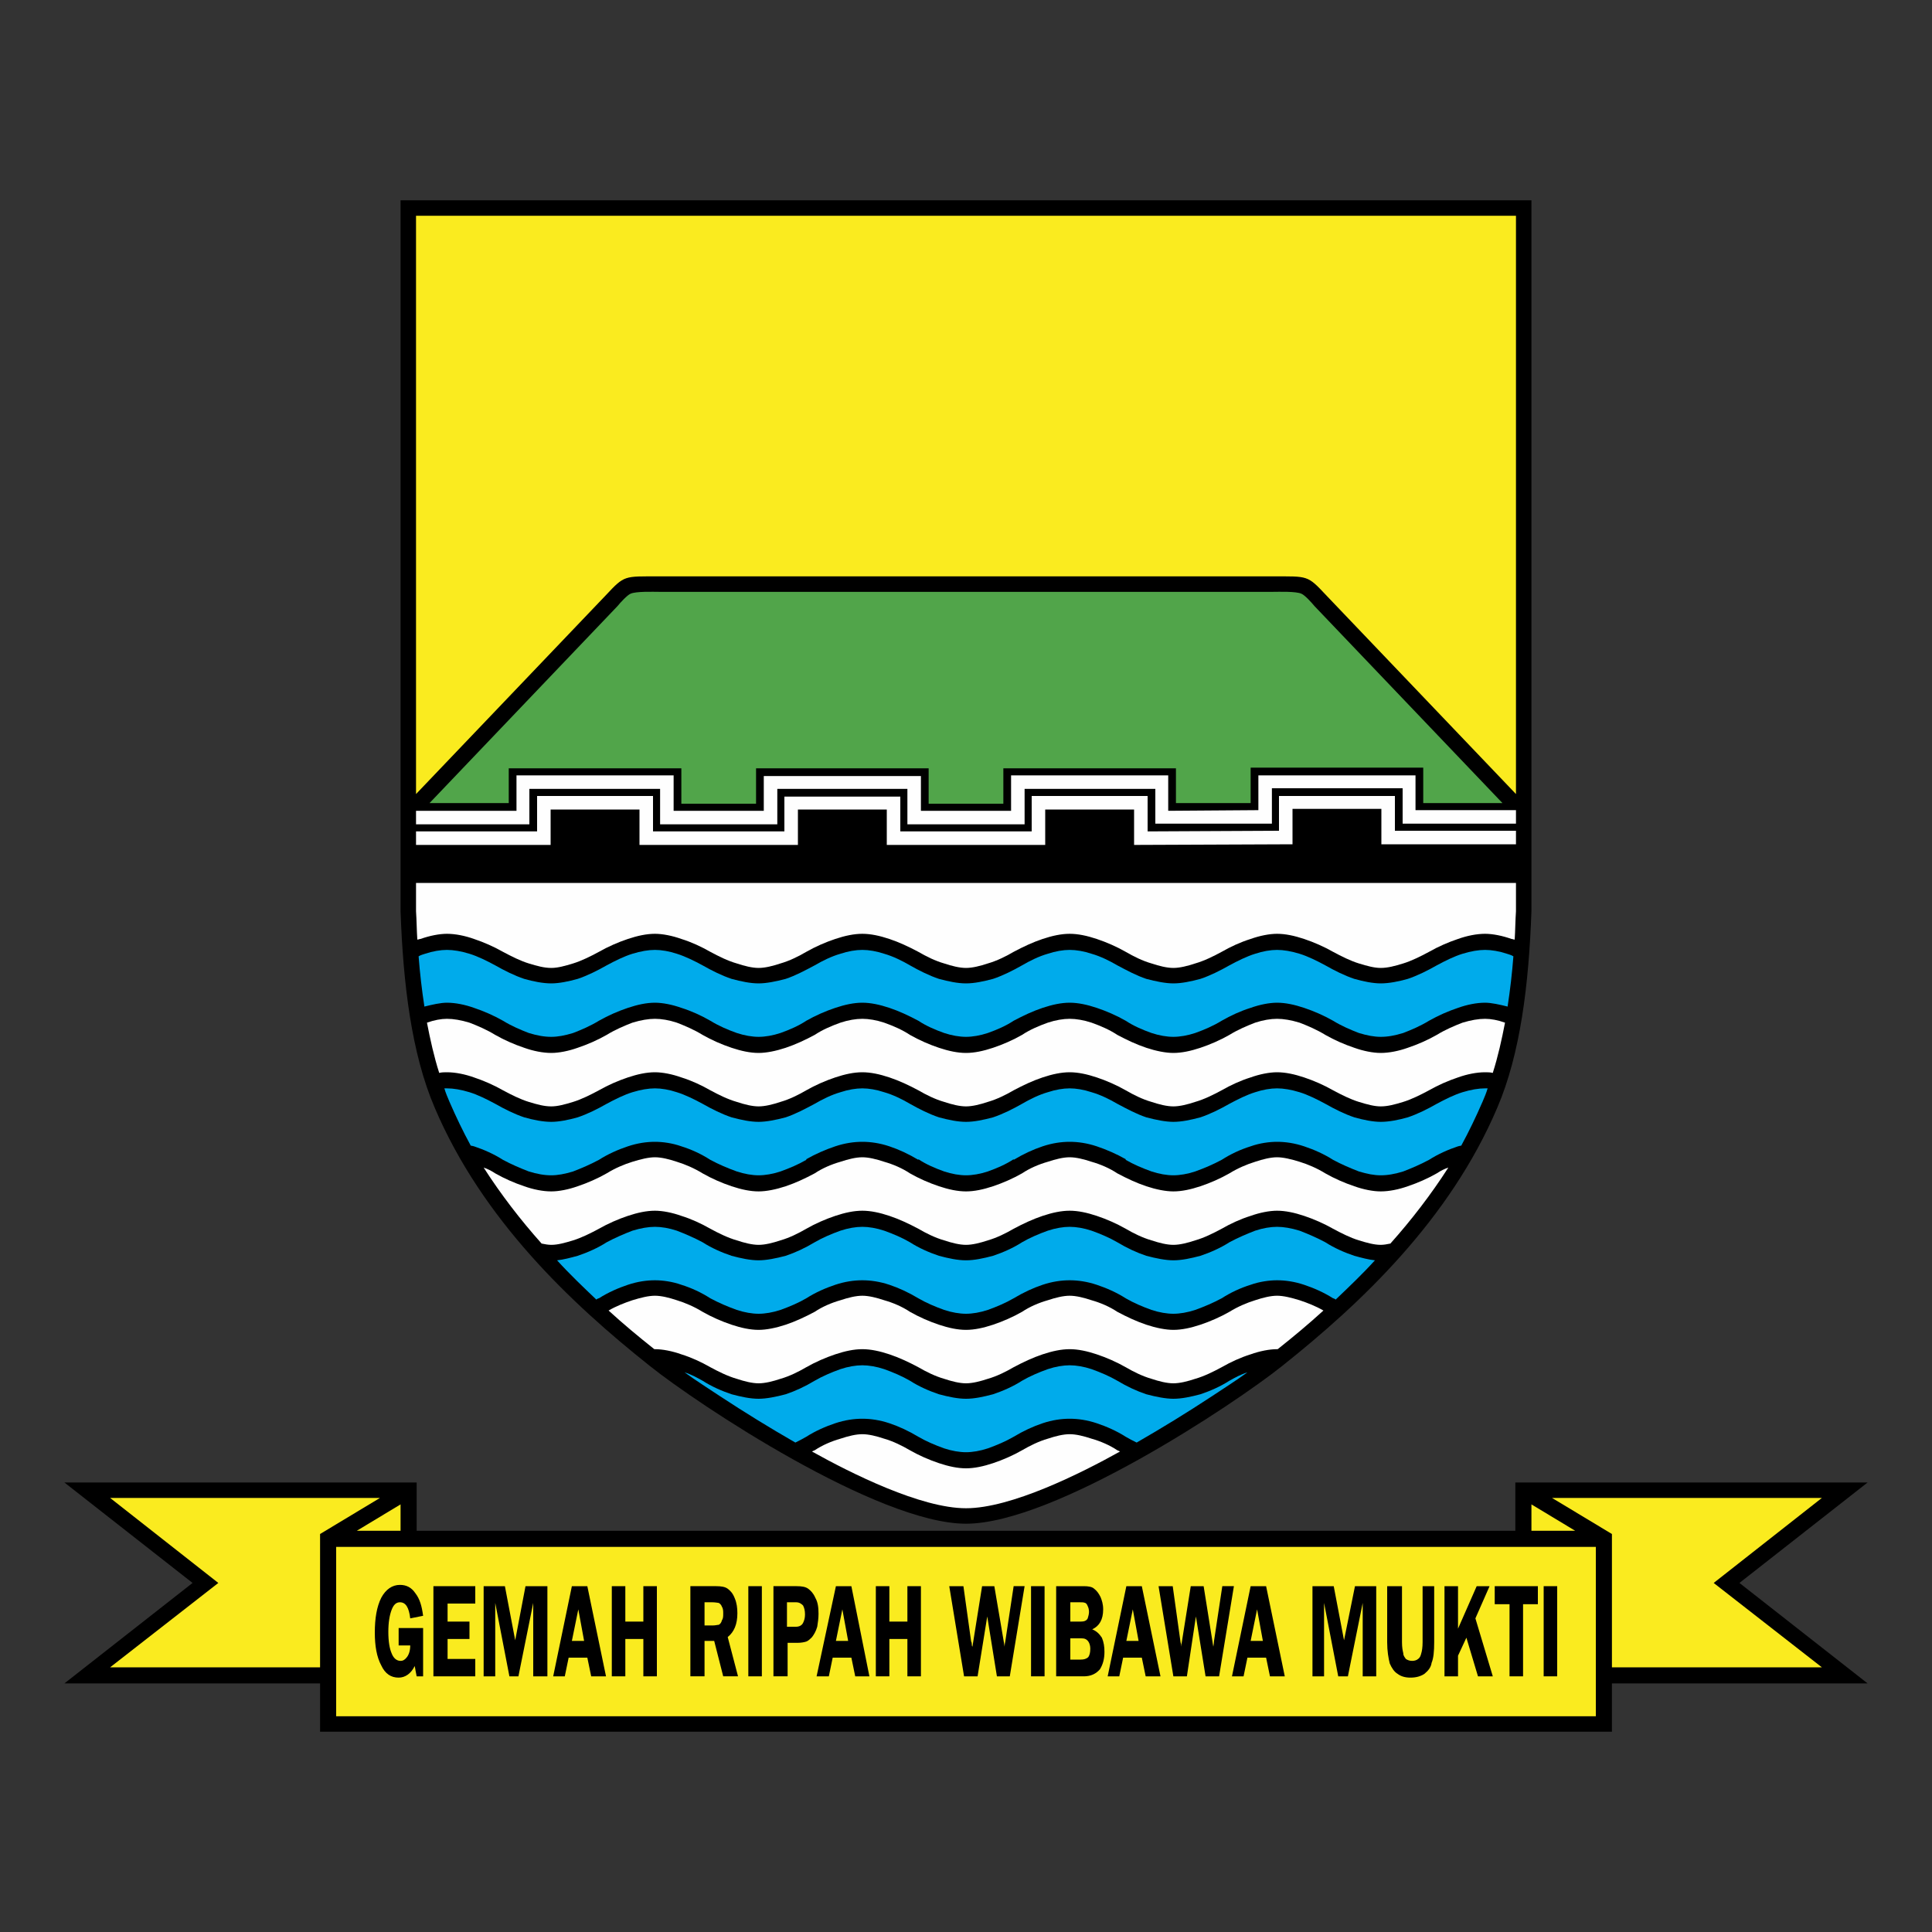 <?xml version="1.0" encoding="UTF-8"?>
<!DOCTYPE svg PUBLIC "-//W3C//DTD SVG 1.1//EN" "http://www.w3.org/Graphics/SVG/1.1/DTD/svg11.dtd">
<!-- Creator: CorelDRAW X7 -->
<svg xmlns="http://www.w3.org/2000/svg" xml:space="preserve" width="3000px" height="3000px" version="1.1" style="shape-rendering:geometricPrecision; text-rendering:geometricPrecision; image-rendering:optimizeQuality; fill-rule:evenodd; clip-rule:evenodd"
viewBox="0 0 3000 3000"
 xmlns:xlink="http://www.w3.org/1999/xlink">
 <rect x="0" y="0" width="3000" height="3000" fill="#333333" stroke="none"/>
 <defs>
  <style type="text/css">
   <![CDATA[
    .fil7 {fill:none}
    .fil5 {fill:black}
    .fil0 {fill:black}
    .fil4 {fill:#00ABEB}
    .fil2 {fill:#51A54A}
    .fil1 {fill:#FAEB1F}
    .fil3 {fill:#FEFEFE}
    .fil6 {fill:black;fill-rule:nonzero}
   ]]>
  </style>
 </defs>
 <g id="Layer_x0020_1">
  <g id="_2169489363440">
   <g>
    <path class="fil0" d="M622 311l1756 0 0 1104c-4,113 -17,221 -53,305 -74,174 -212,304 -334,401 -75,60 -354,245 -491,245 -137,0 -416,-185 -491,-245 -122,-97 -260,-227 -334,-401 -36,-84 -49,-192 -53,-305l0 -1104z"/>
    <path class="fil1" d="M1023 895l477 0 477 0c54,0 53,-2 82,29l295 309 0 -898 -1708 0 0 898 295 -309c29,-31 28,-29 82,-29z"/>
    <path class="fil2" d="M790 1193l268 0 0 55 116 0 0 -55 268 0 0 55 116 0 0 -55 268 0 0 54 116 0 0 -55 268 0 0 55 123 0 -292 -306c-4,-5 -15,-17 -20,-19 -8,-4 -36,-3 -44,-3l-954 0c-8,0 -36,-1 -44,3 -5,2 -16,14 -20,19l-292 306 123 0 0 -54z"/>
    <polygon class="fil3" points="834,1236 834,1291 646,1291 646,1312 855,1312 855,1257 993,1257 993,1312 1239,1312 1239,1257 1377,1257 1377,1312 1623,1312 1623,1257 1761,1257 1761,1312 2007,1311 2007,1256 2145,1256 2145,1311 2354,1311 2354,1290 2166,1290 2166,1236 1986,1236 1986,1290 1782,1291 1782,1236 1602,1236 1602,1291 1398,1291 1398,1237 1218,1237 1218,1291 1014,1291 1014,1236 "/>
    <polygon class="fil3" points="802,1204 802,1259 646,1259 646,1280 822,1280 822,1225 1025,1225 1025,1280 1207,1280 1207,1225 1409,1225 1409,1280 1591,1280 1591,1225 1794,1225 1794,1279 1975,1279 1975,1224 2178,1224 2178,1279 2354,1279 2354,1258 2198,1258 2198,1204 1954,1204 1954,1258 1814,1259 1814,1204 1570,1204 1570,1259 1430,1259 1430,1205 1186,1205 1186,1259 1046,1259 1046,1204 "/>
    <path class="fil3" d="M2354 1371l-1708 0 0 44c1,14 1,29 2,44 2,0 3,-1 5,-1 14,-5 29,-8 41,-8 13,0 28,3 42,8 15,5 31,12 45,20 13,7 27,14 40,18 13,4 24,7 35,7 10,0 21,-3 34,-7 13,-4 27,-11 40,-18 14,-8 30,-15 45,-20 15,-5 29,-8 42,-8 12,0 27,3 41,8 16,5 31,12 45,20 13,7 27,14 41,18 12,4 24,7 34,7 10,0 22,-3 34,-7 14,-4 28,-11 40,-18l0 0c14,-8 30,-15 45,-20 15,-5 29,-8 42,-8 13,0 27,3 42,8 15,5 30,12 45,20l0 0c12,7 26,14 40,18 12,4 24,7 34,7 10,0 22,-3 34,-7 14,-4 28,-11 40,-18l0 0c15,-8 30,-15 45,-20 15,-5 29,-8 42,-8 13,0 27,3 42,8 15,5 31,12 45,20l0 0c12,7 26,14 40,18 12,4 24,7 34,7 10,0 22,-3 34,-7 14,-4 28,-11 41,-18 14,-8 29,-15 45,-20 14,-5 29,-8 41,-8 13,0 27,3 42,8 15,5 31,12 45,20 13,7 27,14 40,18 13,4 24,7 34,7 11,0 22,-3 35,-7 13,-4 27,-11 40,-18 14,-8 30,-15 45,-20 14,-5 29,-8 42,-8 12,0 27,3 41,8 2,0 3,1 5,1 1,-15 1,-30 2,-44l0 -44z"/>
    <path class="fil3" d="M1051 1588c-12,-4 -24,-6 -34,-6 -10,0 -22,2 -35,6 -13,5 -27,11 -40,19 -14,8 -30,15 -45,20 -14,5 -29,8 -41,8 -13,0 -28,-3 -42,-8 -15,-5 -31,-12 -45,-20 -13,-8 -27,-14 -40,-19 -13,-4 -25,-6 -35,-6 -9,0 -20,2 -31,6 5,26 11,53 19,78 4,-1 8,-1 12,-1 13,0 28,3 42,8 15,5 31,12 45,20 13,7 27,14 40,18 13,4 24,7 35,7 10,0 21,-3 34,-7 13,-4 27,-11 40,-18 14,-8 30,-15 45,-20 15,-5 29,-8 42,-8 12,0 27,3 41,8 16,5 31,12 45,20 13,7 27,14 41,18 12,4 24,7 34,7 10,0 22,-3 34,-7 14,-4 28,-11 40,-18l0 0c14,-8 30,-15 45,-20 15,-5 29,-8 42,-8 13,0 27,3 42,8 15,5 30,12 45,20l0 0c12,7 26,14 40,18 12,4 24,7 34,7 10,0 22,-3 34,-7 14,-4 28,-11 40,-18l0 0c15,-8 30,-15 45,-20 15,-5 29,-8 42,-8 13,0 27,3 42,8 15,5 31,12 45,20l0 0c12,7 26,14 40,18 12,4 24,7 34,7 10,0 22,-3 34,-7 14,-4 28,-11 41,-18 14,-8 29,-15 45,-20 14,-5 29,-8 41,-8 13,0 27,3 42,8 15,5 31,12 45,20 13,7 27,14 40,18 13,4 24,7 34,7 11,0 22,-3 35,-7 13,-4 27,-11 40,-18 14,-8 30,-15 45,-20 14,-5 29,-8 42,-8 4,0 8,0 12,1 8,-25 14,-52 19,-78 -11,-4 -22,-6 -31,-6 -10,0 -22,2 -35,6 -13,5 -27,11 -40,19 -14,8 -30,15 -45,20 -14,5 -29,8 -42,8 -12,0 -27,-3 -41,-8 -15,-5 -31,-12 -45,-20 -13,-8 -27,-14 -40,-19 -13,-4 -25,-6 -35,-6 -10,0 -22,2 -34,6 -13,5 -27,11 -40,19 -14,8 -30,15 -45,20 -15,5 -29,8 -42,8 -12,0 -27,-3 -42,-8 -15,-5 -30,-12 -45,-20l0 0c-12,-8 -26,-14 -40,-19 -12,-4 -24,-6 -34,-6 -10,0 -22,2 -34,6 -14,5 -28,11 -40,19l0 0c-14,8 -30,15 -45,20 -15,5 -29,8 -42,8 -13,0 -27,-3 -42,-8 -15,-5 -31,-12 -45,-20l0 0c-12,-8 -26,-14 -40,-19 -12,-4 -24,-6 -34,-6 -10,0 -22,2 -34,6 -14,5 -28,11 -40,19l0 0c-15,8 -30,15 -45,20 -15,5 -30,8 -42,8 -13,0 -27,-3 -42,-8 -15,-5 -31,-12 -45,-20 -13,-8 -27,-14 -40,-19z"/>
    <path class="fil3" d="M1091 1822c-13,-8 -27,-14 -40,-18 -12,-4 -24,-7 -34,-7 -10,0 -22,3 -35,7 -13,4 -27,10 -40,18 -14,8 -30,15 -45,20 -14,5 -29,8 -41,8 -13,0 -28,-3 -42,-8 -15,-5 -31,-12 -45,-20 -6,-4 -12,-7 -18,-9 27,42 57,81 90,118 5,1 10,2 15,2 10,0 21,-3 34,-7 13,-4 27,-11 40,-18 14,-8 30,-15 45,-20 15,-5 29,-8 42,-8 12,0 27,3 41,8 16,5 31,12 45,20 13,7 27,14 41,18 12,4 24,7 34,7 10,0 22,-3 34,-7 14,-4 28,-11 40,-18l0 0c14,-8 30,-15 45,-20 15,-5 29,-8 42,-8 13,0 27,3 42,8 15,5 30,12 45,20l0 0c12,7 26,14 40,18 12,4 24,7 34,7 10,0 22,-3 34,-7 14,-4 28,-11 40,-18l0 0c15,-8 30,-15 45,-20 15,-5 29,-8 42,-8 13,0 27,3 42,8 15,5 31,12 45,20l0 0c12,7 26,14 40,18 12,4 24,7 34,7 10,0 22,-3 34,-7 14,-4 28,-11 41,-18 14,-8 29,-15 45,-20 14,-5 29,-8 41,-8 13,0 27,3 42,8 15,5 31,12 45,20 13,7 27,14 40,18 13,4 24,7 34,7 5,0 10,-1 15,-2 33,-37 63,-76 90,-118 -6,2 -12,5 -18,9 -14,8 -30,15 -45,20 -14,5 -29,8 -42,8 -12,0 -27,-3 -41,-8 -15,-5 -31,-12 -45,-20 -13,-8 -27,-14 -40,-18 -13,-4 -25,-7 -35,-7 -10,0 -22,3 -34,7 -13,4 -27,10 -40,18 -14,8 -30,15 -45,20 -15,5 -29,8 -42,8 -12,0 -27,-3 -42,-8 -15,-5 -30,-12 -45,-20l0 0c-12,-8 -26,-14 -40,-18 -12,-4 -24,-7 -34,-7 -10,0 -22,3 -34,7 -14,4 -28,10 -40,18l0 0c-14,8 -30,15 -45,20 -15,5 -29,8 -42,8 -13,0 -27,-3 -42,-8 -15,-5 -31,-12 -45,-20l0 0c-12,-8 -26,-14 -40,-18 -12,-4 -24,-7 -34,-7 -10,0 -22,3 -34,7 -14,4 -28,10 -40,18l0 0c-15,8 -30,15 -45,20 -15,5 -30,8 -42,8 -13,0 -27,-3 -42,-8 -15,-5 -31,-12 -45,-20z"/>
    <path class="fil3" d="M1339 2012c-10,0 -22,3 -34,7 -14,4 -28,10 -40,18l0 0c-15,8 -30,15 -45,20 -15,5 -30,8 -42,8 -13,0 -27,-3 -42,-8 -15,-5 -31,-12 -45,-20 -13,-8 -27,-14 -40,-18 -12,-4 -24,-7 -34,-7 -10,0 -22,3 -35,7 -12,4 -25,9 -37,16 23,21 47,41 71,60 0,0 1,0 1,0 12,0 27,3 41,8 16,5 31,12 45,20 13,7 27,14 41,18 12,4 24,7 34,7 10,0 22,-3 34,-7 14,-4 28,-11 40,-18l0 0c14,-8 30,-15 45,-20 15,-5 29,-8 42,-8 13,0 27,3 42,8 15,5 30,12 45,20l0 0c12,7 26,14 40,18 12,4 24,7 34,7 10,0 22,-3 34,-7 14,-4 28,-11 40,-18l0 0c15,-8 30,-15 45,-20 15,-5 29,-8 42,-8 13,0 27,3 42,8 15,5 31,12 45,20l0 0c12,7 26,14 40,18 12,4 24,7 34,7 10,0 22,-3 34,-7 14,-4 28,-11 41,-18 14,-8 29,-15 45,-20 14,-5 29,-8 41,-8 0,0 1,0 1,0 24,-19 48,-39 71,-60 -12,-7 -25,-12 -37,-16 -13,-4 -25,-7 -35,-7 -10,0 -22,3 -34,7 -13,4 -27,10 -40,18 -14,8 -30,15 -45,20 -15,5 -29,8 -42,8 -12,0 -27,-3 -42,-8 -15,-5 -30,-12 -45,-20l0 0c-12,-8 -26,-14 -40,-18 -12,-4 -24,-7 -34,-7 -10,0 -22,3 -34,7 -14,4 -28,10 -40,18l0 0c-14,8 -30,15 -45,20 -15,5 -29,8 -42,8 -13,0 -27,-3 -42,-8 -15,-5 -31,-12 -45,-20l0 0c-12,-8 -26,-14 -40,-18 -12,-4 -24,-7 -34,-7z"/>
    <path class="fil3" d="M1458 2272c-15,-5 -31,-12 -45,-20l0 0c-12,-7 -26,-14 -40,-18 -12,-4 -24,-7 -34,-7 -10,0 -22,3 -34,7 -14,4 -28,10 -40,18l0 0c-2,1 -3,1 -4,2 61,34 169,88 239,88 70,0 178,-54 239,-88 -1,-1 -2,-1 -4,-2l0 0c-12,-8 -26,-14 -40,-18 -12,-4 -24,-7 -34,-7 -10,0 -22,3 -34,7 -14,4 -28,11 -40,18l0 0c-14,8 -30,15 -45,20 -15,5 -29,8 -42,8 -13,0 -27,-3 -42,-8z"/>
    <path class="fil4" d="M1413 2144c-12,-7 -26,-13 -40,-18 -12,-4 -24,-6 -34,-6 -10,0 -22,2 -34,6 -14,5 -28,11 -40,18l0 0c-15,9 -30,16 -45,21 -15,4 -30,7 -42,7 -13,0 -27,-3 -42,-7 -15,-5 -31,-12 -45,-21 -9,-5 -18,-10 -28,-13 18,13 37,25 55,37 38,25 77,49 117,72 6,-3 12,-6 17,-9l0 0c14,-9 30,-16 45,-21 15,-5 29,-7 42,-7 13,0 27,2 42,7 15,5 30,12 45,21l0 0c12,7 26,13 40,18 12,4 24,6 34,6 10,0 22,-2 34,-6 14,-5 28,-11 40,-18l0 0c15,-9 30,-16 45,-21 15,-5 29,-7 42,-7 13,0 27,2 42,7 15,5 31,12 45,21l0 0c5,3 11,6 17,9 40,-23 79,-47 117,-72 18,-12 37,-24 55,-37 -10,3 -19,8 -28,13 -14,9 -30,16 -45,21 -15,4 -29,7 -42,7 -12,0 -27,-3 -42,-7 -15,-5 -30,-12 -45,-21l0 0c-12,-7 -26,-13 -40,-18 -12,-4 -24,-6 -34,-6 -10,0 -22,2 -34,6 -14,5 -28,11 -40,18l0 0c-14,9 -30,16 -45,21 -15,4 -29,7 -42,7 -13,0 -27,-3 -42,-7 -15,-5 -31,-12 -45,-21l0 0z"/>
    <path class="fil4" d="M1381 1995c15,5 30,12 45,21l0 0c12,7 26,13 40,18 12,4 24,6 34,6 10,0 22,-2 34,-6 14,-5 28,-11 40,-18l0 0c15,-9 30,-16 45,-21 15,-5 29,-7 42,-7 13,0 27,2 42,7 15,5 31,12 45,21l0 0c12,7 26,13 40,18 12,4 24,6 34,6 10,0 22,-2 34,-6 14,-5 28,-11 41,-18 14,-9 29,-16 45,-21 14,-5 29,-7 41,-7 13,0 27,2 42,7 15,5 31,12 45,21 1,0 3,1 4,2 21,-20 42,-40 61,-61 -10,-1 -21,-4 -32,-7 -15,-5 -31,-12 -45,-21 -13,-7 -27,-13 -40,-18 -13,-4 -25,-6 -35,-6 -10,0 -22,2 -34,6 -13,5 -27,11 -40,18 -14,9 -30,16 -45,21 -15,4 -29,7 -42,7 -12,0 -27,-3 -42,-7 -15,-5 -30,-12 -45,-21l0 0c-12,-7 -26,-13 -40,-18 -12,-4 -24,-6 -34,-6 -10,0 -22,2 -34,6 -14,5 -28,11 -40,18l0 0c-14,9 -30,16 -45,21 -15,4 -29,7 -42,7 -13,0 -27,-3 -42,-7 -15,-5 -31,-12 -45,-21l0 0c-12,-7 -26,-13 -40,-18 -12,-4 -24,-6 -34,-6 -10,0 -22,2 -34,6 -14,5 -28,11 -40,18l0 0c-15,9 -30,16 -45,21 -15,4 -30,7 -42,7 -13,0 -27,-3 -42,-7 -15,-5 -31,-12 -45,-21 -13,-7 -27,-13 -40,-18 -12,-4 -24,-6 -34,-6 -10,0 -22,2 -35,6 -13,5 -27,11 -40,18 -14,9 -30,16 -45,21 -11,3 -22,6 -32,7 19,21 40,41 61,61 1,-1 3,-2 4,-2 14,-9 30,-16 45,-21 15,-5 29,-7 42,-7 12,0 27,2 41,7 16,5 31,12 45,21 13,7 27,13 41,18 12,4 24,6 34,6 10,0 22,-2 34,-6 14,-5 28,-11 40,-18l0 0c14,-9 30,-16 45,-21 15,-5 29,-7 42,-7 13,0 27,2 42,7z"/>
    <path class="fil4" d="M1339 1773c13,0 27,2 42,7 15,5 30,12 45,21l0 -1c12,8 26,14 40,19 12,4 24,6 34,6 10,0 22,-2 34,-6 14,-5 28,-11 40,-19l0 1c15,-9 30,-16 45,-21 15,-5 29,-7 42,-7 13,0 27,2 42,7 15,5 31,12 45,20l0 1c12,7 26,13 40,18 12,4 24,6 34,6 10,0 22,-2 34,-6 14,-5 28,-11 41,-18 14,-9 29,-16 45,-21 14,-5 29,-7 41,-7 13,0 27,2 42,7 15,5 31,12 45,21 13,7 27,13 40,18 13,4 24,6 34,6 11,0 22,-2 35,-6 13,-5 27,-11 40,-18 14,-9 30,-16 45,-21 1,0 3,-1 5,-1 12,-22 23,-45 33,-68 3,-7 6,-14 8,-21 -1,0 -3,0 -4,0 -10,0 -22,2 -35,6 -13,4 -27,11 -40,18 -14,8 -30,16 -45,21 -14,4 -29,7 -42,7 -12,0 -27,-3 -41,-7 -15,-5 -31,-13 -45,-21 -13,-7 -27,-14 -40,-18 -13,-4 -25,-6 -35,-6 -10,0 -22,2 -34,6 -13,4 -27,11 -40,18 -14,8 -30,16 -45,21 -15,4 -29,7 -42,7 -12,0 -27,-3 -42,-7 -15,-5 -30,-13 -45,-21l0 0c-12,-7 -26,-14 -40,-18 -12,-4 -24,-6 -34,-6 -10,0 -22,2 -34,6 -14,4 -28,11 -40,18l0 0c-14,8 -30,16 -45,21 -15,4 -29,7 -42,7 -13,0 -27,-3 -42,-7 -15,-5 -31,-13 -45,-21l0 0c-12,-7 -26,-14 -40,-18 -12,-4 -24,-6 -34,-6 -10,0 -22,2 -34,6 -14,4 -28,11 -40,18l0 0c-15,8 -30,16 -45,21 -15,4 -30,7 -42,7 -13,0 -27,-3 -42,-7 -15,-5 -31,-13 -45,-21 -13,-7 -27,-14 -40,-18 -12,-4 -24,-6 -34,-6 -10,0 -22,2 -35,6 -13,4 -27,11 -40,18 -14,8 -30,16 -45,21 -14,4 -29,7 -41,7 -13,0 -28,-3 -42,-7 -15,-5 -31,-13 -45,-21 -13,-7 -27,-14 -40,-18 -13,-4 -25,-6 -35,-6 -1,0 -3,0 -4,0 2,7 5,14 8,21 10,23 21,46 33,68 2,0 4,1 5,1 15,5 31,12 45,21 13,7 27,13 40,18 13,4 24,6 35,6 10,0 21,-2 34,-6 13,-5 27,-11 40,-18 14,-9 30,-16 45,-21 15,-5 29,-7 42,-7 12,0 27,2 41,7 16,5 31,12 45,21 13,7 27,13 41,18 12,4 24,6 34,6 10,0 22,-2 34,-6 14,-5 28,-11 40,-18l0 -1c14,-8 30,-15 45,-20 15,-5 29,-7 42,-7z"/>
    <path class="fil4" d="M1381 1565c15,5 30,12 45,20l0 0c12,8 26,14 40,19 12,4 24,6 34,6 10,0 22,-2 34,-6 14,-5 28,-11 40,-19l0 0c15,-8 30,-15 45,-20 15,-5 29,-8 42,-8 13,0 27,3 42,8 15,5 31,12 45,20l0 0c12,8 26,14 40,19 12,4 24,6 34,6 10,0 22,-2 34,-6 14,-5 28,-11 41,-19 14,-8 29,-15 45,-20 14,-5 29,-8 41,-8 13,0 27,3 42,8 15,5 31,12 45,20 13,8 27,14 40,19 13,4 24,6 34,6 11,0 22,-2 35,-6 13,-5 27,-11 40,-19 14,-8 30,-15 45,-20 14,-5 29,-8 42,-8 10,0 23,3 35,6 4,-26 7,-52 9,-78 -3,-2 -7,-3 -10,-4 -12,-4 -24,-6 -34,-6 -10,0 -22,2 -35,6 -13,4 -27,11 -40,18 -14,8 -30,16 -45,21 -14,4 -29,7 -42,7 -12,0 -27,-3 -41,-7 -15,-5 -31,-13 -45,-21 -13,-7 -27,-14 -40,-18 -13,-4 -25,-6 -35,-6 -10,0 -22,2 -34,6 -13,4 -27,11 -40,18 -14,8 -30,16 -45,21 -15,4 -29,7 -42,7 -12,0 -27,-3 -42,-7 -15,-5 -30,-13 -45,-21l0 0c-12,-7 -26,-14 -40,-18 -12,-4 -24,-6 -34,-6 -10,0 -22,2 -34,6 -14,4 -28,11 -40,18l0 0c-14,8 -30,16 -45,21 -15,4 -29,7 -42,7 -13,0 -27,-3 -42,-7 -15,-5 -31,-13 -45,-21l0 0c-12,-7 -26,-14 -40,-18 -12,-4 -24,-6 -34,-6 -10,0 -22,2 -34,6 -14,4 -28,11 -40,18l0 0c-15,8 -30,16 -45,21 -15,4 -30,7 -42,7 -13,0 -27,-3 -42,-7 -15,-5 -31,-13 -45,-21 -13,-7 -27,-14 -40,-18 -12,-4 -24,-6 -34,-6 -10,0 -22,2 -35,6 -13,4 -27,11 -40,18 -14,8 -30,16 -45,21 -14,4 -29,7 -41,7 -13,0 -28,-3 -42,-7 -15,-5 -31,-13 -45,-21 -13,-7 -27,-14 -40,-18 -13,-4 -25,-6 -35,-6 -10,0 -22,2 -34,6 -3,1 -7,2 -10,4 2,26 5,52 9,78 12,-3 25,-6 35,-6 13,0 28,3 42,8 15,5 31,12 45,20 13,8 27,14 40,19 13,4 24,6 35,6 10,0 21,-2 34,-6 13,-5 27,-11 40,-19 14,-8 30,-15 45,-20 15,-5 29,-8 42,-8 12,0 27,3 41,8 16,5 31,12 45,20 13,8 27,14 41,19 12,4 24,6 34,6 10,0 22,-2 34,-6 14,-5 28,-11 40,-19l0 0c14,-8 30,-15 45,-20 15,-5 29,-8 42,-8 13,0 27,3 42,8z"/>
   </g>
   <g>
    <polygon class="fil5" points="647,2377 2353,2377 2353,2302 2900,2302 2701,2458 2900,2614 2503,2614 2503,2689 497,2689 497,2614 100,2614 299,2458 100,2302 647,2302 "/>
    <g>
     <polygon class="fil1" points="171,2589 497,2589 497,2382 590,2326 171,2326 339,2458 "/>
     <polygon class="fil1" points="554,2377 622,2377 622,2336 "/>
     <polygon class="fil1" points="2478,2402 522,2402 522,2589 522,2665 2478,2665 "/>
     <polygon class="fil1" points="2410,2326 2503,2382 2503,2589 2829,2589 2661,2458 2829,2326 "/>
     <polygon class="fil1" points="2446,2377 2378,2336 2378,2377 "/>
    </g>
    <g>
     <path class="fil6" d="M657 2528l0 75 -10 0c-1,-5 -2,-10 -3,-16 -6,12 -15,18 -25,18 -12,0 -21,-6 -27,-19 -7,-13 -10,-30 -10,-51 0,-22 3,-40 10,-54 7,-13 17,-20 29,-20 10,0 18,4 24,13 7,9 10,20 12,35l-20 4c-2,-17 -7,-25 -16,-25 -6,0 -10,4 -13,12 -3,8 -5,19 -5,34 0,15 2,26 5,33 3,8 8,12 14,12 4,0 7,-2 10,-6 3,-4 5,-10 5,-18l-18 0 0 -27 38 0 0 0z"/>
     <polygon id="_1" class="fil6" points="738,2490 695,2490 695,2518 729,2518 729,2545 695,2545 695,2576 738,2576 738,2603 673,2603 673,2463 738,2463 "/>
     <polygon id="_2" class="fil6" points="791,2603 769,2489 769,2603 751,2603 751,2463 784,2463 800,2547 816,2463 850,2463 850,2603 828,2603 828,2489 805,2603 "/>
     <path id="_3" class="fil6" d="M912 2463l29 140 -23 0 -6 -29 -29 0 -6 29 -18 0 29 -140 24 0zm-24 85l19 0 -9 -49 -10 49 0 0z"/>
     <polygon id="_4" class="fil6" points="1020,2463 1020,2603 999,2603 999,2545 971,2545 971,2603 950,2603 950,2463 971,2463 971,2518 999,2518 999,2463 "/>
     <path id="_5" class="fil6" d="M1094 2548l0 55 -22 0 0 -140 40 0c8,0 14,1 18,4 4,3 8,7 11,15 3,7 4,15 4,23 0,17 -5,29 -15,37l16 61 -23 0 -14 -55 -15 0 0 0zm0 -60l0 36 13 0c4,0 7,-1 9,-1 2,-1 4,-3 5,-7 2,-3 2,-6 2,-11 0,-3 0,-7 -2,-10 -1,-3 -3,-5 -5,-6 -1,0 -5,-1 -10,-1l-12 0 0 0z"/>
     <polygon id="_6" class="fil6" points="1183,2463 1183,2603 1162,2603 1162,2463 "/>
     <path id="_7" class="fil6" d="M1223 2551l0 52 -22 0 0 -140 36 0c8,0 14,1 18,4 4,3 8,7 11,14 4,7 5,15 5,25 0,7 -1,14 -2,20 -2,7 -5,12 -8,16 -3,3 -6,6 -9,7 -3,1 -8,2 -14,2l-15 0 0 0zm-1 -25l14 0c5,0 9,-2 11,-6 2,-4 3,-8 3,-13 0,-6 -1,-10 -3,-14 -3,-3 -6,-5 -11,-5l-14 0 0 38 0 0z"/>
     <path id="_8" class="fil6" d="M1322 2463l28 140 -22 0 -6 -29 -29 0 -6 29 -19 0 30 -140 24 0zm-24 85l19 0 -9 -49 -10 49 0 0z"/>
     <polygon id="_9" class="fil6" points="1430,2463 1430,2603 1409,2603 1409,2545 1381,2545 1381,2603 1360,2603 1360,2463 1381,2463 1381,2518 1409,2518 1409,2463 "/>
     <path id="_10" class="fil6" d="M1591 2463l-23 140 -20 0 -15 -93 -15 93 -21 0 -23 -140 22 0 12 86c0,0 1,1 1,4 0,1 0,3 1,4l15 -94 19 0 16 94c0,-1 0,-4 1,-8l13 -86 17 0 0 0z"/>
     <polygon id="_11" class="fil6" points="1622,2463 1622,2603 1601,2603 1601,2463 "/>
     <path id="_12" class="fil6" d="M1640 2463l43 0c7,0 13,1 16,4 4,3 7,7 10,13 2,5 4,11 4,19 0,16 -6,26 -17,31 7,3 11,7 15,13 3,7 4,14 4,22 0,10 -2,19 -7,27 -6,7 -14,11 -25,11l-43 0 0 -140 0 0zm22 25l0 30 16 0c5,0 9,-1 11,-5 1,-3 2,-7 2,-10 0,-4 -1,-7 -2,-9 -1,-3 -3,-5 -4,-5 -2,-1 -5,-1 -9,-1l-14 0 0 0zm0 56l0 33 16 0c5,0 9,-1 12,-4 2,-3 3,-7 3,-13 0,-4 -1,-8 -3,-11 -3,-4 -6,-5 -11,-5l-17 0 0 0z"/>
     <path id="_13" class="fil6" d="M1773 2463l29 140 -23 0 -6 -29 -29 0 -6 29 -18 0 29 -140 24 0zm-24 85l19 0 -9 -49 -10 49 0 0z"/>
     <path id="_14" class="fil6" d="M1916 2463l-23 140 -21 0 -15 -93 -14 93 -21 0 -23 -140 22 0 12 86c0,0 0,1 1,4 0,1 0,3 0,4l15 -94 20 0 15 94c0,-1 1,-4 1,-8l13 -86 18 0 0 0z"/>
     <path id="_15" class="fil6" d="M1966 2463l29 140 -23 0 -6 -29 -29 0 -6 29 -18 0 29 -140 24 0zm-24 85l19 0 -9 -49 -10 49 0 0z"/>
     <polygon id="_16" class="fil6" points="2078,2603 2056,2489 2056,2603 2038,2603 2038,2463 2071,2463 2087,2547 2104,2463 2137,2463 2137,2603 2116,2603 2116,2489 2093,2603 "/>
     <path id="_17" class="fil6" d="M2227 2463l0 87c0,14 -1,25 -4,32 -1,7 -5,12 -11,17 -6,4 -13,6 -22,6 -8,0 -15,-2 -20,-6 -5,-3 -9,-9 -12,-16 -2,-8 -4,-19 -4,-33l0 -87 23 0 0 87c0,8 1,13 2,17 0,4 2,6 4,9 3,2 6,3 10,3 3,0 7,-1 9,-3 3,-2 4,-5 5,-9 1,-3 2,-9 2,-17l0 -87 18 0 0 0z"/>
     <polygon id="_18" class="fil6" points="2264,2463 2264,2529 2293,2463 2313,2463 2291,2513 2318,2603 2295,2603 2277,2543 2264,2571 2264,2603 2243,2603 2243,2463 "/>
     <polygon id="_19" class="fil6" points="2388,2463 2388,2491 2365,2491 2365,2603 2344,2603 2344,2491 2321,2491 2321,2463 "/>
     <polygon id="_20" class="fil6" points="2418,2463 2418,2603 2397,2603 2397,2463 "/>
    </g>
   </g>
  </g>
  <polygon class="fil7" points="0,0 3000,0 3000,3000 0,3000 "/>
 </g>
</svg>
